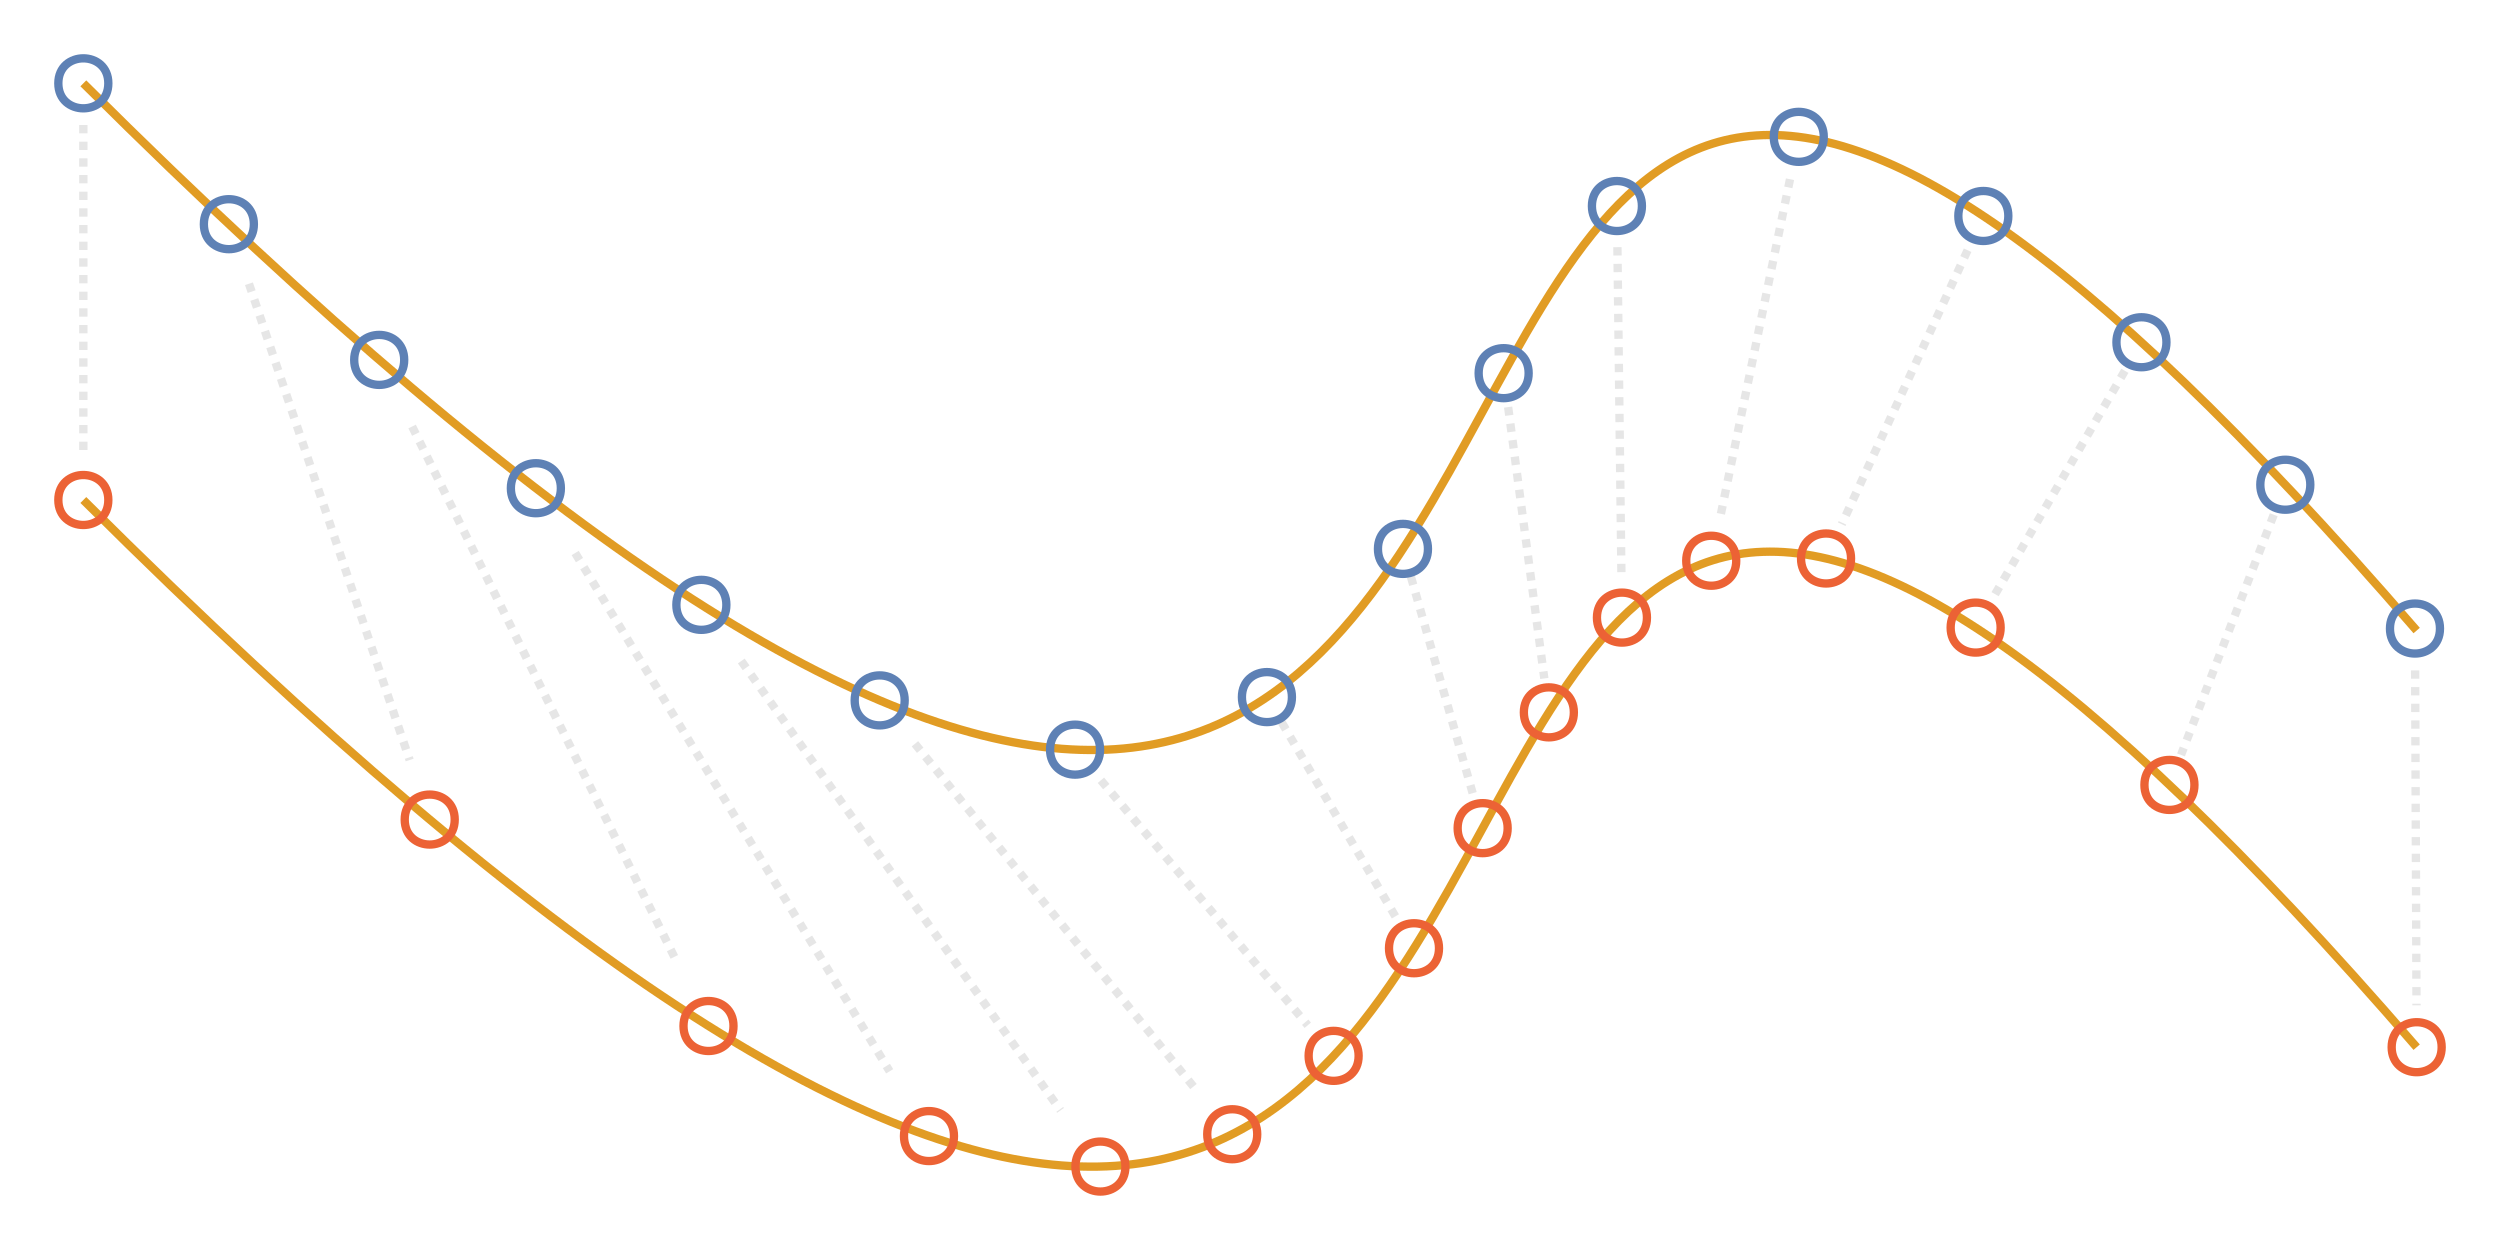 <?xml version="1.0" encoding="UTF-8"?>
<svg xmlns="http://www.w3.org/2000/svg" xmlns:xlink="http://www.w3.org/1999/xlink" width="300pt" height="150pt" viewBox="0 0 300 150" version="1.1">
<g id="id1">
<path style="fill:none;stroke-width:1;stroke-linecap:butt;stroke-linejoin:miter;stroke:rgb(88.072%,61.104%,14.205%);stroke-opacity:1;stroke-miterlimit:10;" d="M 10 10 C 239.984 239.039 123.766 -116.535 290 75.664 "/>
<path style="fill:none;stroke-width:1;stroke-linecap:butt;stroke-linejoin:miter;stroke:rgb(88.072%,61.104%,14.205%);stroke-opacity:1;stroke-miterlimit:10;" d="M 10 60 C 239.984 289.039 123.766 -66.535 290 125.664 "/>
<path style="fill:none;stroke-width:1;stroke-linecap:butt;stroke-linejoin:miter;stroke:rgb(36.842%,50.678%,70.98%);stroke-opacity:1;stroke-miterlimit:10;" d="M 13 10 C 13 14 7 14 7 10 C 7 6 13 6 13 10 "/>
<path style="fill:none;stroke-width:1;stroke-linecap:butt;stroke-linejoin:miter;stroke:rgb(92.253%,38.563%,20.918%);stroke-opacity:1;stroke-miterlimit:10;" d="M 13 60 C 13 64 7 64 7 60 C 7 56 13 56 13 60 "/>
<path style="fill:none;stroke-width:1;stroke-linecap:butt;stroke-linejoin:miter;stroke:rgb(0%,0%,0%);stroke-opacity:0.1;stroke-dasharray:1,1;stroke-miterlimit:10;" d="M 10 15 L 10 55 "/>
<path style="fill:none;stroke-width:1;stroke-linecap:butt;stroke-linejoin:miter;stroke:rgb(36.842%,50.678%,70.98%);stroke-opacity:1;stroke-miterlimit:10;" d="M 30.465 26.902 C 30.465 30.902 24.465 30.902 24.465 26.902 C 24.465 22.902 30.465 22.902 30.465 26.902 "/>
<path style="fill:none;stroke-width:1;stroke-linecap:butt;stroke-linejoin:miter;stroke:rgb(92.253%,38.563%,20.918%);stroke-opacity:1;stroke-miterlimit:10;" d="M 54.566 98.348 C 54.566 102.348 48.566 102.348 48.566 98.348 C 48.566 94.348 54.566 94.348 54.566 98.348 "/>
<path style="fill:none;stroke-width:1;stroke-linecap:butt;stroke-linejoin:miter;stroke:rgb(0%,0%,0%);stroke-opacity:0.1;stroke-dasharray:1,1;stroke-miterlimit:10;" d="M 29.875 34.047 L 49.156 91.203 "/>
<path style="fill:none;stroke-width:1;stroke-linecap:butt;stroke-linejoin:miter;stroke:rgb(36.842%,50.678%,70.98%);stroke-opacity:1;stroke-miterlimit:10;" d="M 48.504 43.188 C 48.504 47.188 42.504 47.188 42.504 43.188 C 42.504 39.188 48.504 39.188 48.504 43.188 "/>
<path style="fill:none;stroke-width:1;stroke-linecap:butt;stroke-linejoin:miter;stroke:rgb(92.253%,38.563%,20.918%);stroke-opacity:1;stroke-miterlimit:10;" d="M 88.02 123.121 C 88.02 127.121 82.02 127.121 82.02 123.121 C 82.02 119.121 88.02 119.121 88.02 123.121 "/>
<path style="fill:none;stroke-width:1;stroke-linecap:butt;stroke-linejoin:miter;stroke:rgb(0%,0%,0%);stroke-opacity:0.1;stroke-dasharray:1,1;stroke-miterlimit:10;" d="M 49.453 51.18 L 81.066 115.129 "/>
<path style="fill:none;stroke-width:1;stroke-linecap:butt;stroke-linejoin:miter;stroke:rgb(36.842%,50.678%,70.98%);stroke-opacity:1;stroke-miterlimit:10;" d="M 67.305 58.586 C 67.305 62.586 61.305 62.586 61.305 58.586 C 61.305 54.586 67.305 54.586 67.305 58.586 "/>
<path style="fill:none;stroke-width:1;stroke-linecap:butt;stroke-linejoin:miter;stroke:rgb(92.253%,38.563%,20.918%);stroke-opacity:1;stroke-miterlimit:10;" d="M 114.477 136.328 C 114.477 140.328 108.477 140.328 108.477 136.328 C 108.477 132.328 114.477 132.328 114.477 136.328 "/>
<path style="fill:none;stroke-width:1;stroke-linecap:butt;stroke-linejoin:miter;stroke:rgb(0%,0%,0%);stroke-opacity:0.1;stroke-dasharray:1,1;stroke-miterlimit:10;" d="M 69.02 66.359 L 106.758 128.555 "/>
<path style="fill:none;stroke-width:1;stroke-linecap:butt;stroke-linejoin:miter;stroke:rgb(36.842%,50.678%,70.98%);stroke-opacity:1;stroke-miterlimit:10;" d="M 87.164 72.582 C 87.164 76.582 81.164 76.582 81.164 72.582 C 81.164 68.582 87.164 68.582 87.164 72.582 "/>
<path style="fill:none;stroke-width:1;stroke-linecap:butt;stroke-linejoin:miter;stroke:rgb(92.253%,38.563%,20.918%);stroke-opacity:1;stroke-miterlimit:10;" d="M 135.051 139.988 C 135.051 143.988 129.051 143.988 129.051 139.988 C 129.051 135.988 135.051 135.988 135.051 139.988 "/>
<path style="fill:none;stroke-width:1;stroke-linecap:butt;stroke-linejoin:miter;stroke:rgb(0%,0%,0%);stroke-opacity:0.1;stroke-dasharray:1,1;stroke-miterlimit:10;" d="M 88.953 79.32 L 127.262 133.246 "/>
<path style="fill:none;stroke-width:1;stroke-linecap:butt;stroke-linejoin:miter;stroke:rgb(36.842%,50.678%,70.98%);stroke-opacity:1;stroke-miterlimit:10;" d="M 108.562 84.047 C 108.562 88.047 102.562 88.047 102.562 84.047 C 102.562 80.047 108.562 80.047 108.562 84.047 "/>
<path style="fill:none;stroke-width:1;stroke-linecap:butt;stroke-linejoin:miter;stroke:rgb(92.253%,38.563%,20.918%);stroke-opacity:1;stroke-miterlimit:10;" d="M 150.867 136.109 C 150.867 140.109 144.867 140.109 144.867 136.109 C 144.867 132.109 150.867 132.109 150.867 136.109 "/>
<path style="fill:none;stroke-width:1;stroke-linecap:butt;stroke-linejoin:miter;stroke:rgb(0%,0%,0%);stroke-opacity:0.1;stroke-dasharray:1,1;stroke-miterlimit:10;" d="M 109.793 89.254 L 143.637 130.902 "/>
<path style="fill:none;stroke-width:1;stroke-linecap:butt;stroke-linejoin:miter;stroke:rgb(36.842%,50.678%,70.98%);stroke-opacity:1;stroke-miterlimit:10;" d="M 132.008 89.957 C 132.008 93.957 126.008 93.957 126.008 89.957 C 126.008 85.957 132.008 85.957 132.008 89.957 "/>
<path style="fill:none;stroke-width:1;stroke-linecap:butt;stroke-linejoin:miter;stroke:rgb(92.253%,38.563%,20.918%);stroke-opacity:1;stroke-miterlimit:10;" d="M 163.035 126.703 C 163.035 130.703 157.035 130.703 157.035 126.703 C 157.035 122.703 163.035 122.703 163.035 126.703 "/>
<path style="fill:none;stroke-width:1;stroke-linecap:butt;stroke-linejoin:miter;stroke:rgb(0%,0%,0%);stroke-opacity:0.1;stroke-dasharray:1,1;stroke-miterlimit:10;" d="M 132.109 93.633 L 156.934 123.031 "/>
<path style="fill:none;stroke-width:1;stroke-linecap:butt;stroke-linejoin:miter;stroke:rgb(36.842%,50.678%,70.98%);stroke-opacity:1;stroke-miterlimit:10;" d="M 155.031 83.652 C 155.031 87.652 149.031 87.652 149.031 83.652 C 149.031 79.652 155.031 79.652 155.031 83.652 "/>
<path style="fill:none;stroke-width:1;stroke-linecap:butt;stroke-linejoin:miter;stroke:rgb(92.253%,38.563%,20.918%);stroke-opacity:1;stroke-miterlimit:10;" d="M 172.68 113.789 C 172.68 117.789 166.68 117.789 166.68 113.789 C 166.68 109.789 172.68 109.789 172.68 113.789 "/>
<path style="fill:none;stroke-width:1;stroke-linecap:butt;stroke-linejoin:miter;stroke:rgb(0%,0%,0%);stroke-opacity:0.1;stroke-dasharray:1,1;stroke-miterlimit:10;" d="M 153.797 86.668 L 167.918 110.777 "/>
<path style="fill:none;stroke-width:1;stroke-linecap:butt;stroke-linejoin:miter;stroke:rgb(36.842%,50.678%,70.98%);stroke-opacity:1;stroke-miterlimit:10;" d="M 171.355 65.867 C 171.355 69.867 165.355 69.867 165.355 65.867 C 165.355 61.867 171.355 61.867 171.355 65.867 "/>
<path style="fill:none;stroke-width:1;stroke-linecap:butt;stroke-linejoin:miter;stroke:rgb(92.253%,38.563%,20.918%);stroke-opacity:1;stroke-miterlimit:10;" d="M 180.918 99.379 C 180.918 103.379 174.918 103.379 174.918 99.379 C 174.918 95.379 180.918 95.379 180.918 99.379 "/>
<path style="fill:none;stroke-width:1;stroke-linecap:butt;stroke-linejoin:miter;stroke:rgb(0%,0%,0%);stroke-opacity:0.1;stroke-dasharray:1,1;stroke-miterlimit:10;" d="M 169.312 69.219 L 176.961 96.027 "/>
<path style="fill:none;stroke-width:1;stroke-linecap:butt;stroke-linejoin:miter;stroke:rgb(36.842%,50.678%,70.98%);stroke-opacity:1;stroke-miterlimit:10;" d="M 183.438 44.781 C 183.438 48.781 177.438 48.781 177.438 44.781 C 177.438 40.781 183.438 40.781 183.438 44.781 "/>
<path style="fill:none;stroke-width:1;stroke-linecap:butt;stroke-linejoin:miter;stroke:rgb(92.253%,38.563%,20.918%);stroke-opacity:1;stroke-miterlimit:10;" d="M 188.863 85.484 C 188.863 89.484 182.863 89.484 182.863 85.484 C 182.863 81.484 188.863 81.484 188.863 85.484 "/>
<path style="fill:none;stroke-width:1;stroke-linecap:butt;stroke-linejoin:miter;stroke:rgb(0%,0%,0%);stroke-opacity:0.1;stroke-dasharray:1,1;stroke-miterlimit:10;" d="M 180.977 48.852 L 185.32 81.414 "/>
<path style="fill:none;stroke-width:1;stroke-linecap:butt;stroke-linejoin:miter;stroke:rgb(36.842%,50.678%,70.98%);stroke-opacity:1;stroke-miterlimit:10;" d="M 197.031 24.723 C 197.031 28.723 191.031 28.723 191.031 24.723 C 191.031 20.723 197.031 20.723 197.031 24.723 "/>
<path style="fill:none;stroke-width:1;stroke-linecap:butt;stroke-linejoin:miter;stroke:rgb(92.253%,38.563%,20.918%);stroke-opacity:1;stroke-miterlimit:10;" d="M 197.633 74.113 C 197.633 78.113 191.633 78.113 191.633 74.113 C 191.633 70.113 197.633 70.113 197.633 74.113 "/>
<path style="fill:none;stroke-width:1;stroke-linecap:butt;stroke-linejoin:miter;stroke:rgb(0%,0%,0%);stroke-opacity:0.1;stroke-dasharray:1,1;stroke-miterlimit:10;" d="M 194.09 29.66 L 194.574 69.176 "/>
<path style="fill:none;stroke-width:1;stroke-linecap:butt;stroke-linejoin:miter;stroke:rgb(36.842%,50.678%,70.98%);stroke-opacity:1;stroke-miterlimit:10;" d="M 218.852 16.422 C 218.852 20.422 212.852 20.422 212.852 16.422 C 212.852 12.422 218.852 12.422 218.852 16.422 "/>
<path style="fill:none;stroke-width:1;stroke-linecap:butt;stroke-linejoin:miter;stroke:rgb(92.253%,38.563%,20.918%);stroke-opacity:1;stroke-miterlimit:10;" d="M 208.348 67.289 C 208.348 71.289 202.348 71.289 202.348 67.289 C 202.348 63.289 208.348 63.289 208.348 67.289 "/>
<path style="fill:none;stroke-width:1;stroke-linecap:butt;stroke-linejoin:miter;stroke:rgb(0%,0%,0%);stroke-opacity:0.1;stroke-dasharray:1,1;stroke-miterlimit:10;" d="M 214.801 21.508 L 206.398 62.203 "/>
<path style="fill:none;stroke-width:1;stroke-linecap:butt;stroke-linejoin:miter;stroke:rgb(36.842%,50.678%,70.98%);stroke-opacity:1;stroke-miterlimit:10;" d="M 241 25.918 C 241 29.918 235 29.918 235 25.918 C 235 21.918 241 21.918 241 25.918 "/>
<path style="fill:none;stroke-width:1;stroke-linecap:butt;stroke-linejoin:miter;stroke:rgb(92.253%,38.563%,20.918%);stroke-opacity:1;stroke-miterlimit:10;" d="M 222.125 67.02 C 222.125 71.02 216.125 71.02 216.125 67.02 C 216.125 63.02 222.125 63.02 222.125 67.02 "/>
<path style="fill:none;stroke-width:1;stroke-linecap:butt;stroke-linejoin:miter;stroke:rgb(0%,0%,0%);stroke-opacity:0.1;stroke-dasharray:1,1;stroke-miterlimit:10;" d="M 236.113 30.027 L 221.012 62.906 "/>
<path style="fill:none;stroke-width:1;stroke-linecap:butt;stroke-linejoin:miter;stroke:rgb(36.842%,50.678%,70.98%);stroke-opacity:1;stroke-miterlimit:10;" d="M 259.973 41.07 C 259.973 45.07 253.973 45.07 253.973 41.07 C 253.973 37.07 259.973 37.07 259.973 41.07 "/>
<path style="fill:none;stroke-width:1;stroke-linecap:butt;stroke-linejoin:miter;stroke:rgb(92.253%,38.563%,20.918%);stroke-opacity:1;stroke-miterlimit:10;" d="M 240.078 75.312 C 240.078 79.312 234.078 79.312 234.078 75.312 C 234.078 71.312 240.078 71.312 240.078 75.312 "/>
<path style="fill:none;stroke-width:1;stroke-linecap:butt;stroke-linejoin:miter;stroke:rgb(0%,0%,0%);stroke-opacity:0.1;stroke-dasharray:1,1;stroke-miterlimit:10;" d="M 254.984 44.496 L 239.07 71.891 "/>
<path style="fill:none;stroke-width:1;stroke-linecap:butt;stroke-linejoin:miter;stroke:rgb(36.842%,50.678%,70.98%);stroke-opacity:1;stroke-miterlimit:10;" d="M 277.238 58.168 C 277.238 62.168 271.238 62.168 271.238 58.168 C 271.238 54.168 277.238 54.168 277.238 58.168 "/>
<path style="fill:none;stroke-width:1;stroke-linecap:butt;stroke-linejoin:miter;stroke:rgb(92.253%,38.563%,20.918%);stroke-opacity:1;stroke-miterlimit:10;" d="M 263.332 94.191 C 263.332 98.191 257.332 98.191 257.332 94.191 C 257.332 90.191 263.332 90.191 263.332 94.191 "/>
<path style="fill:none;stroke-width:1;stroke-linecap:butt;stroke-linejoin:miter;stroke:rgb(0%,0%,0%);stroke-opacity:0.1;stroke-dasharray:1,1;stroke-miterlimit:10;" d="M 272.848 61.77 L 261.723 90.59 "/>
<path style="fill:none;stroke-width:1;stroke-linecap:butt;stroke-linejoin:miter;stroke:rgb(36.842%,50.678%,70.98%);stroke-opacity:1;stroke-miterlimit:10;" d="M 292.797 75.426 C 292.797 79.426 286.797 79.426 286.797 75.426 C 286.797 71.426 292.797 71.426 292.797 75.426 "/>
<path style="fill:none;stroke-width:1;stroke-linecap:butt;stroke-linejoin:miter;stroke:rgb(92.253%,38.563%,20.918%);stroke-opacity:1;stroke-miterlimit:10;" d="M 293 125.664 C 293 129.664 287 129.664 287 125.664 C 287 121.664 293 121.664 293 125.664 "/>
<path style="fill:none;stroke-width:1;stroke-linecap:butt;stroke-linejoin:miter;stroke:rgb(0%,0%,0%);stroke-opacity:0.1;stroke-dasharray:1,1;stroke-miterlimit:10;" d="M 289.816 80.449 L 289.98 120.641 "/>
</g>
</svg>
